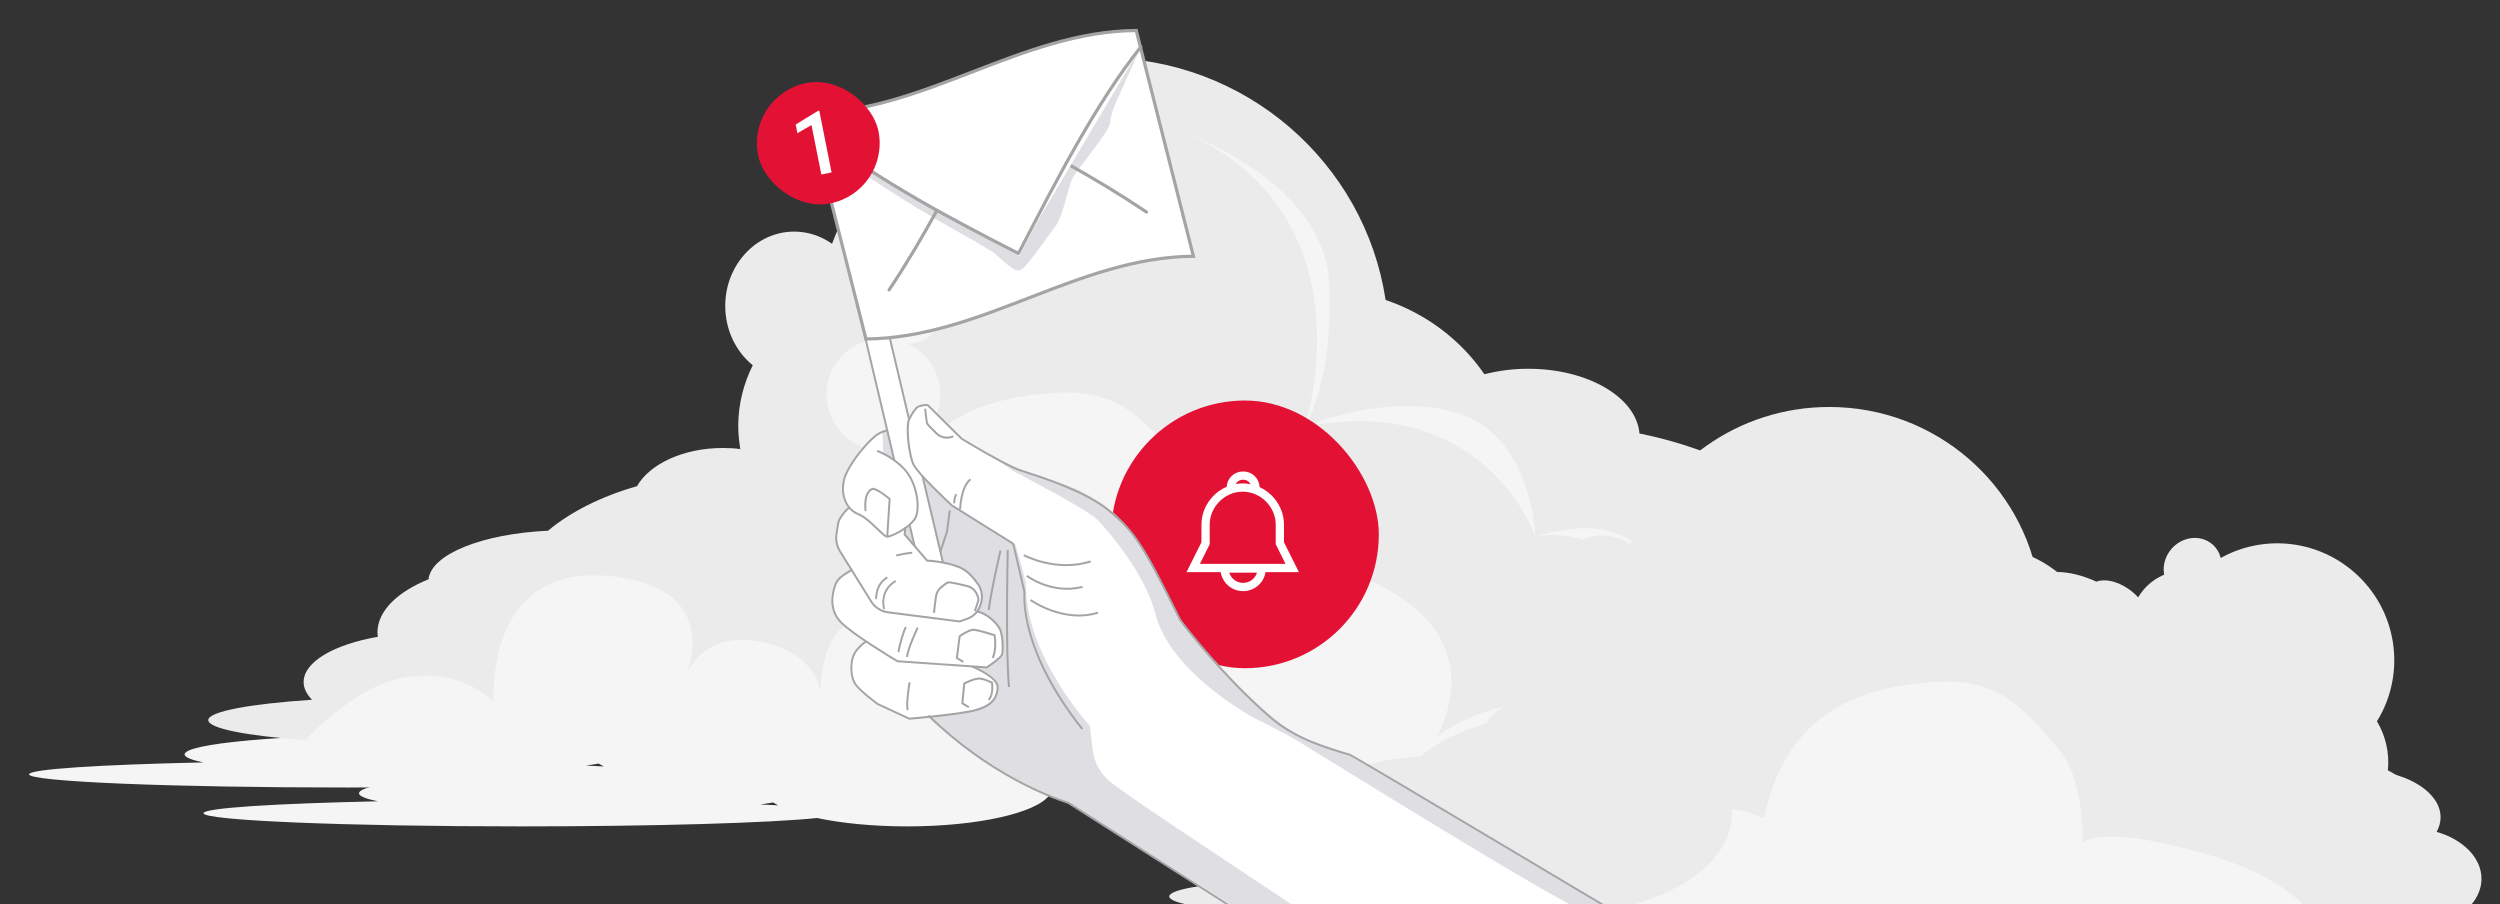 <svg width="774" height="280" viewBox="0 0 774 280" fill="none" xmlns="http://www.w3.org/2000/svg">
<rect x="0" y="0" width="774" height="280" fill="#333333" stroke="none"/>
<g clip-path="url(#clip0)">
<path d="M538.289 219.9C518.699 219.9 501.108 224.007 488.707 230.499C479.781 228.705 468.998 227.666 457.358 227.666C453.026 227.666 448.836 227.832 444.79 228.091C438.363 224.857 425.819 222.45 410.632 221.718C410.656 221.6 410.704 221.505 410.704 221.387C410.704 218.248 405.848 215.627 399.135 214.66C400.849 212.346 401.825 209.891 401.825 207.318C401.825 194.099 377.093 183.406 346.602 183.406C340.603 183.406 334.843 183.831 329.439 184.61C326.94 178.519 317.538 173.963 306.303 173.963C293.163 173.963 282.499 180.172 282.499 187.82C282.499 192.919 287.236 197.357 294.258 199.741C292.425 202.125 291.378 204.674 291.378 207.318C291.378 207.342 291.378 207.365 291.378 207.365C290.331 207.342 289.259 207.318 288.188 207.318C266.48 207.318 248.889 213.645 248.842 221.458C242.319 220.467 234.798 219.9 226.776 219.9C214.517 219.9 203.425 221.222 195.308 223.323C189.667 222.166 182.169 221.458 173.933 221.458C157.77 221.458 144.44 224.149 142.489 227.643C136.919 227.501 131.111 227.43 125.088 227.43C87.575 227.43 57.154 230.169 57.154 233.568C57.154 234.441 59.273 235.291 63.01 236.046C31.018 236.731 9 238.124 9 239.729C9 241.995 53.036 243.813 107.379 243.813C149.035 243.813 184.62 242.727 198.95 241.216C206.615 242.845 216.303 243.813 226.847 243.813C248.675 243.813 266.861 239.658 270.883 234.158C276.12 235.079 281.999 235.622 288.236 235.622C302.613 235.622 315.157 232.836 322.037 228.681C329.439 230.287 337.794 231.207 346.625 231.207C348.577 231.207 350.505 231.16 352.409 231.066C351.981 231.679 351.719 232.293 351.719 232.93C351.719 239.28 373.594 244.426 400.587 244.426C401.04 244.426 401.492 244.403 401.944 244.403C402.872 253.137 427.294 260.148 457.382 260.148C462.333 260.148 467.094 259.935 471.664 259.581C477.71 274.949 505.226 286.586 538.313 286.586C575.827 286.586 606.224 271.644 606.224 253.231C606.2 234.819 575.803 219.9 538.289 219.9ZM181.383 237.014C182.835 236.825 184.144 236.613 185.358 236.4C185.834 236.707 186.382 236.991 186.929 237.298C185.192 237.203 183.335 237.109 181.383 237.014Z" fill="#F5F5F5"/>
<path d="M592.289 231.937C572.699 231.937 555.108 236.044 542.707 242.536C533.781 240.742 522.998 239.703 511.358 239.703C507.026 239.703 502.836 239.868 498.79 240.128C492.363 236.894 479.819 234.486 464.632 233.754C464.656 233.636 464.704 233.542 464.704 233.424C464.704 230.284 459.848 227.664 453.135 226.696C454.849 224.383 455.825 221.928 455.825 219.355C455.825 206.136 431.093 195.442 400.602 195.442C394.603 195.442 388.843 195.867 383.439 196.646C380.94 190.556 371.538 186 360.303 186C347.163 186 336.499 192.208 336.499 199.857C336.499 204.955 341.236 209.393 348.258 211.777C346.425 214.162 345.378 216.711 345.378 219.355C345.378 219.378 345.378 219.402 345.378 219.402C344.331 219.378 343.259 219.355 342.188 219.355C320.48 219.355 302.889 225.681 302.842 233.495C296.319 232.503 288.798 231.937 280.776 231.937C268.517 231.937 257.425 233.259 249.308 235.36C243.667 234.203 236.169 233.495 227.933 233.495C211.77 233.495 198.44 236.186 196.489 239.679C190.919 239.538 185.111 239.467 179.088 239.467C141.575 239.467 111.154 242.205 111.154 245.604C111.154 246.478 113.272 247.328 117.01 248.083C85.018 248.768 63 250.16 63 251.766C63 254.032 107.036 255.849 161.379 255.849C203.035 255.849 238.62 254.763 252.95 253.253C260.615 254.881 270.303 255.849 280.847 255.849C302.675 255.849 320.861 251.695 324.883 246.195C330.12 247.115 335.999 247.658 342.236 247.658C356.613 247.658 369.157 244.873 376.037 240.718C383.439 242.323 391.794 243.244 400.625 243.244C402.577 243.244 404.505 243.197 406.409 243.102C405.981 243.716 405.719 244.33 405.719 244.967C405.719 251.317 427.594 256.463 454.587 256.463C455.04 256.463 455.492 256.439 455.944 256.439C456.872 265.174 481.294 272.184 511.382 272.184C516.333 272.184 521.094 271.972 525.664 271.618C531.71 286.985 559.226 298.623 592.313 298.623C629.827 298.623 660.224 283.68 660.224 265.268C660.2 246.856 629.803 231.937 592.289 231.937ZM235.383 249.051C236.835 248.862 238.144 248.65 239.358 248.437C239.834 248.744 240.382 249.027 240.929 249.334C239.192 249.24 237.335 249.145 235.383 249.051Z" fill="#F5F5F5"/>
<path d="M614.317 226.415C612.841 226.415 611.413 226.463 609.984 226.463C612.722 223.299 614.317 219.546 614.317 215.58C614.317 206.705 606.557 199.08 595.536 195.917C596.559 193.981 597.178 191.951 597.178 189.826C597.178 179.676 584.229 171.296 567.519 170.045C557.76 153.214 535.576 139.9 507.583 134.211C506.631 123.022 491.635 114.17 473.163 114.17C468.331 114.17 463.761 114.784 459.572 115.87C452.264 105.224 441.529 97.103 428.985 92.878C422.558 50.411 385.615 17.859 341.032 17.859C302.756 17.859 270.122 41.842 257.601 75.48C254.221 73.096 250.222 71.704 245.866 71.704C234.107 71.704 224.538 82.019 224.538 94.695C224.538 102.249 227.895 108.906 233.06 113.084C230.204 118.797 228.561 125.17 228.561 131.922C228.561 134.329 228.823 136.714 229.204 139.027C227.442 138.791 225.657 138.697 223.801 138.697C211.542 138.697 201.14 143.654 197.212 150.523C186.12 153.686 176.646 158.455 169.672 164.309C149.344 165.253 133.539 171.556 132.658 179.346C122.994 183.264 116.853 189.213 116.853 195.822C116.853 196.271 116.924 196.719 116.995 197.144C103.428 199.528 94.001 204.887 94.001 211.166C94.001 213.102 94.954 214.943 96.596 216.643C77.411 217.917 64.485 220.278 64.485 222.945C64.485 225.542 76.411 227.808 94.454 229.13C104.689 229.838 116.876 230.31 130.016 230.31C160.365 230.31 185.811 227.997 193.261 224.834C203.687 228.304 215.684 230.31 228.514 230.31C268.122 230.31 300.209 211.497 300.209 188.269C300.209 186.947 300.09 185.625 299.876 184.35C312.182 190.7 326.155 194.312 340.96 194.312C349.458 194.312 357.646 193.108 365.406 190.912C370.619 196.436 376.903 200.921 383.877 204.132C394.779 228.988 432.246 247.283 476.758 247.283C482.923 247.283 488.993 246.905 494.848 246.221C494.848 246.527 494.777 246.834 494.777 247.118C494.777 267.017 519.913 283.14 550.952 283.14C571.209 283.14 588.99 276.271 598.845 265.931C604.057 260.502 607.08 254.081 607.104 247.212C609.461 247.259 611.817 247.283 614.269 247.283C649.236 247.283 677.562 242.609 677.562 236.873C677.609 231.113 649.284 226.415 614.317 226.415Z" fill="#EBEBEB"/>
<path d="M598.892 265.931C589.038 276.271 571.257 283.14 551 283.14C519.961 283.14 494.824 267.017 494.824 247.118C494.824 246.811 494.896 246.504 494.896 246.221C489.04 246.905 482.97 247.283 476.805 247.283C432.293 247.283 394.827 228.965 383.925 204.132C376.951 200.921 370.667 196.436 365.454 190.912C357.694 193.108 349.506 194.312 341.008 194.312C326.202 194.312 312.23 190.676 299.923 184.35C300.161 185.625 300.257 186.947 300.257 188.269C300.257 211.497 268.146 230.31 228.561 230.31C215.731 230.31 203.734 228.304 193.309 224.834C185.834 227.997 160.413 230.31 130.063 230.31C116.924 230.31 104.737 229.862 94.501 229.13C101.428 222.025 113.187 211.803 124.922 209.797C143.346 206.634 152.867 217.351 152.867 217.351C152.867 217.351 149.677 175.144 187.762 178.283C219.683 180.927 215.065 201.7 212.732 208.333C214.708 204.132 220.992 195.161 237.249 199.033C248.723 201.795 252.745 208.499 254.078 214.022C254.316 205.029 256.697 191.88 268.36 191.479C272.478 191.337 275.668 191.786 278.143 192.494C273.835 186.026 270.407 175.427 274.716 159.375C282.928 128.57 307.088 122.904 326.726 121.606C346.411 120.355 354.028 129.797 364.811 142.379C370.976 149.579 372.285 161.948 372.285 171.202C376.927 168.605 387.757 168.322 411.156 175.12C466.832 191.243 445.385 226.958 444.814 227.95C445.909 227.124 468.95 210.009 497.467 221.08C522.865 230.924 521.841 249.856 519.865 255.403C522.984 252.24 532.862 246.15 550.786 255.073C571.995 265.577 557.832 277.545 554.142 280.307C559.45 276.884 588.776 258.377 598.892 265.931Z" fill="#F5F5F5"/>
<path d="M403.92 132.087C403.92 132.087 430.579 120.756 452.478 128.31C474.377 135.864 475.329 166.079 475.329 166.079C475.329 166.079 460.071 121.228 403.92 132.087Z" fill="#F5F5F5"/>
<path d="M514.343 204.32C514.343 204.32 524.769 151.538 475.306 166.079C475.306 166.079 507.916 158.502 514.343 204.32Z" fill="#F5F5F5"/>
<path d="M368.691 41.937C368.691 41.937 410.108 57.044 411.537 87.732C412.965 118.419 403.92 132.111 403.92 132.111C403.92 132.111 424.866 68.375 368.691 41.937Z" fill="#F5F5F5"/>
<path d="M273.502 139.641C283.23 139.641 291.116 131.82 291.116 122.173C291.116 112.525 283.23 104.704 273.502 104.704C263.774 104.704 255.887 112.525 255.887 122.173C255.887 131.82 263.774 139.641 273.502 139.641Z" fill="#F5F5F5"/>
<path d="M281.357 106.357C286.747 106.357 291.116 102.024 291.116 96.678C291.116 91.333 286.747 87 281.357 87C275.967 87 271.598 91.333 271.598 96.678C271.598 102.024 275.967 106.357 281.357 106.357Z" fill="#F5F5F5"/>
<path d="M768.268 280.09C767.178 280.09 766.123 280.125 765.067 280.125C767.09 277.788 768.268 275.014 768.268 272.084C768.268 265.527 762.535 259.893 754.391 257.556C755.148 256.126 755.605 254.626 755.605 253.056C755.605 245.557 746.037 239.365 733.69 238.441C726.479 226.006 710.087 216.169 689.403 211.966C688.7 203.699 677.619 197.159 663.971 197.159C660.4 197.159 657.023 197.612 653.928 198.414C648.528 190.549 640.596 184.549 631.327 181.427C626.578 150.051 599.282 126 566.339 126C538.057 126 513.944 143.72 504.693 168.573C502.195 166.812 499.24 165.783 496.022 165.783C487.333 165.783 480.263 173.404 480.263 182.77C480.263 188.351 482.743 193.269 486.559 196.356C484.449 200.577 483.235 205.286 483.235 210.274C483.235 212.053 483.428 213.815 483.71 215.524C482.408 215.349 481.089 215.28 479.717 215.28C470.66 215.28 462.973 218.942 460.071 224.017C451.875 226.355 444.875 229.878 439.722 234.203C424.702 234.901 413.023 239.557 412.372 245.313C405.232 248.208 400.694 252.603 400.694 257.486C400.694 257.818 400.747 258.149 400.799 258.463C390.774 260.225 383.809 264.184 383.809 268.823C383.809 270.253 384.513 271.613 385.726 272.869C371.55 273.811 362 275.555 362 277.526C362 279.444 370.812 281.119 384.143 282.095C391.706 282.619 400.711 282.967 410.42 282.967C432.845 282.967 451.647 281.258 457.152 278.921C464.855 281.485 473.72 282.967 483.2 282.967C512.466 282.967 536.175 269.067 536.175 251.905C536.175 250.929 536.087 249.952 535.929 249.01C545.022 253.702 555.346 256.37 566.286 256.37C572.565 256.37 578.615 255.481 584.349 253.859C588.201 257.94 592.844 261.254 597.998 263.626C606.053 281.991 633.737 295.507 666.626 295.507C671.182 295.507 675.667 295.228 679.993 294.723C679.993 294.949 679.941 295.176 679.941 295.385C679.941 310.088 698.514 322 721.449 322C736.416 322 749.555 316.925 756.836 309.286C760.688 305.274 762.921 300.53 762.939 295.455C764.68 295.49 766.422 295.507 768.233 295.507C794.07 295.507 815 292.054 815 287.816C815.035 283.56 794.105 280.09 768.268 280.09Z" fill="#EBEBEB"/>
<path d="M757.887 313.521C757.431 313.132 756.977 312.77 756.536 312.394C758.218 312.136 759.702 311.393 760.75 310.165C763.095 307.416 762.712 303.009 760.142 299.124C760.969 298.794 761.697 298.329 762.258 297.671C764.94 294.527 763.153 288.518 758.32 283.726C759.751 275.941 756.414 265.97 749.267 256.829C751.929 253.113 749.634 246.418 743.926 241.549C742.433 240.276 740.858 239.261 739.277 238.493C739.832 233.27 738.66 227.925 735.9 223.31C745.134 208.462 742.319 188.642 728.542 176.891C716.715 166.803 700.294 165.63 687.538 172.749C687.124 171.119 686.256 169.634 684.91 168.486C681.276 165.386 675.594 166.059 672.245 169.986C670.249 172.325 669.528 175.272 670.02 177.927C667.628 178.944 665.436 180.485 663.653 182.576C663.017 183.322 662.468 184.13 661.974 184.947C661.492 184.409 660.965 183.909 660.392 183.42C656.604 180.189 652.08 178.983 649.051 180.075C644.788 178.131 640.601 177.111 636.899 177.086C630.368 172.021 623.819 169.807 621.489 171.988C617.467 170.654 613.998 170.878 612.251 172.925C612.133 173.064 612.036 173.222 611.946 173.372C607.124 170.535 602.795 169.71 601.136 171.655C600.625 172.254 600.433 173.076 600.491 174.035C594.226 169.373 589.608 166.697 588.904 167.524C588.218 168.328 591.304 172.173 596.53 177.338C599.506 180.255 603.147 183.614 607.207 187.077C616.585 195.076 625.059 201.067 628.197 202.051C630.502 205.874 633.679 209.657 637.643 213.039C649.883 223.479 664.768 226.109 670.905 218.914C671.254 218.505 671.567 218.064 671.837 217.612C673.962 222.823 677.326 227.624 681.901 231.527C684.527 233.767 687.375 235.552 690.353 236.917C690.504 240.002 691.261 243.048 692.568 245.88C689.369 256.453 696.113 271.995 709.868 283.727C711.773 285.352 713.748 286.835 715.738 288.166C715.657 288.261 715.554 288.338 715.479 288.425C710.222 294.589 713.729 306.208 723.321 314.39C729.58 319.729 736.889 322.288 742.666 321.683C745.711 321.375 748.342 320.183 750.164 318.062C750.88 318.697 751.602 319.326 752.359 319.972C763.164 329.188 773.152 335.207 774.667 333.43C776.204 331.659 768.692 322.737 757.887 313.521Z" fill="#EBEBEB"/>
<path d="M871.391 355.437C861.536 365.776 843.755 372.645 823.499 372.645C792.459 372.645 767.323 356.523 767.323 336.623C767.323 336.316 767.395 336.009 767.395 335.726C761.539 336.41 755.469 336.788 749.304 336.788C704.792 336.788 667.326 318.47 656.424 293.637C649.449 290.427 643.165 285.941 637.952 280.418C630.193 282.613 622.004 283.817 613.506 283.817C598.701 283.817 584.728 280.182 572.422 273.855C572.66 275.13 572.755 276.452 572.755 277.774C572.755 301.002 540.645 319.816 501.06 319.816C488.23 319.816 476.233 317.809 465.807 314.339C458.333 317.502 432.911 319.816 402.562 319.816C389.423 319.816 377.235 319.367 367 318.635C373.927 311.53 385.686 301.309 397.421 299.302C415.844 296.139 425.366 306.856 425.366 306.856C425.366 306.856 422.176 264.649 460.261 267.789C492.181 270.432 487.563 291.206 485.231 297.839C487.206 293.637 493.49 284.667 509.748 288.538C521.221 291.3 525.244 298.004 526.577 303.528C526.815 294.534 529.195 281.386 540.859 280.984C544.977 280.843 548.167 281.291 550.642 281.999C546.334 275.531 542.906 264.932 547.214 248.88C555.427 218.075 579.587 212.41 599.225 211.111C618.91 209.86 626.527 219.303 637.31 231.884C643.475 239.084 644.784 251.454 644.784 260.707C649.426 258.11 660.256 257.827 683.655 264.625C739.33 280.748 717.884 316.464 717.312 317.455C718.407 316.629 741.449 299.515 769.965 310.586C795.363 320.429 794.34 339.361 792.364 344.909C795.482 341.745 805.361 335.655 823.285 344.578C844.493 355.083 830.33 367.051 826.641 369.813C831.949 366.39 861.275 347.883 871.391 355.437Z" fill="#F5F5F5"/>
<rect x="344" y="124" width="82.879" height="82.879" rx="41.44" fill="#E31235"/>
<g clip-path="url(#clip1)">
<path d="M384.744 150.945C378.483 150.945 373.244 156.183 373.244 162.445V168.195L369.41 175.861H400.077L396.244 168.195V162.445C396.244 156.183 391.005 150.945 384.744 150.945Z" stroke="white" stroke-width="2.556" stroke-miterlimit="6"/>
<path d="M381.038 151.072C381.038 148.9 382.699 147.239 384.871 147.239C387.043 147.239 388.704 148.9 388.704 151.072M390.621 175.989C390.621 179.183 388.065 181.739 384.871 181.739C381.677 181.739 379.121 179.183 379.121 175.989H390.621Z" stroke="white" stroke-width="2.556" stroke-miterlimit="6" stroke-linecap="round"/>
</g>
<path d="M264.045 202.566C263.6 203.813 262.955 208.211 264.166 211.084C265.389 213.953 271.992 218.474 273.168 218.725C274.345 218.976 280.803 222.441 280.803 222.441L287.515 221.587C308.132 241.597 328.702 247.894 330.652 248.521C330.761 248.554 330.866 248.615 330.959 248.681L395.356 289.658L495.5 280C489.911 278.027 402.73 229.901 393.21 221.696C378.185 208.757 366.142 192.755 365.227 191.531C365.193 191.472 365.163 191.427 365.128 191.368C353.286 167.45 350.881 163.954 342.943 157.485C335.005 151.016 319.776 146.583 315.308 145.062C311.075 143.614 298.858 136.246 297.616 135.485C297.544 135.44 297.485 135.39 297.426 135.341L287.117 125.154C286.655 124.711 284.076 125.282 283.64 125.756C282.622 126.879 281.9 128.012 281.215 129.454C280.98 129.941 280.855 130.783 280.804 131.838L272.776 133.484C272.776 133.484 266.95 137.477 263.629 143.013C260.309 148.548 260.892 152.745 261.18 154.172C261.46 155.616 262.521 156.776 262.521 156.776L260.026 160.274L258.788 166.335L259.447 169.469L263.607 176.154L259.395 179.813C259.395 179.813 257.537 182.656 257.632 184.809C257.73 186.974 258.433 190.233 259.03 191.343C259.639 192.449 267.893 198.585 267.893 198.585C267.893 198.585 264.477 201.323 264.045 202.566Z" fill="white"/>
<path d="M330.761 248.438C334.103 250.825 390.186 285.444 395.643 289.579L407.582 285.447C402.355 281.093 347.532 245.968 342.672 241.108C340.251 238.682 338.706 235.533 338.299 232.13L337.4 224.68C337.4 224.68 317.215 202.782 317.657 180.679C316.632 176.061 314.326 168.454 314.326 168.454L294.515 156.456L285.84 147.453L291.83 174.208C291.83 174.208 297.983 175.147 300.28 177.574C302.576 180.001 304.055 182.122 304 184.481C304 184.481 304.219 187.626 302.336 189.301C304.346 189.628 307.154 191.444 307.154 191.444L309.293 194.219C309.293 194.219 310.91 197.176 310.469 199.667C310.029 202.159 311.777 202.577 307.158 205.198C305.922 206.648 305.308 206.567 305.308 206.567L300.946 206.171L304.934 208.013C304.934 208.013 307.831 209.644 308.197 210.693C308.564 211.743 309.801 212.772 308.518 214.967C307.247 217.158 305.14 218.629 305.14 218.629L299.636 220.394L287.909 221.819C287.909 221.819 299.389 232.47 304.884 235.555C308.896 238.943 323.017 246.496 330.761 248.438Z" fill="#DFDEE2"/>
<path d="M339.813 160.958C342.996 164.242 354.483 177.46 357.734 190.094C360.973 202.733 374.078 213.793 386.347 221.178C389.032 222.799 395.427 225.658 401.061 228.977C406.043 231.905 485.406 281.443 491.123 282.281C491.211 282.293 497 280.5 497 280.5C494.056 279.655 421.022 233.63 411.399 231.229C409.507 230.762 404.879 229.408 399.68 226.176C393.263 222.175 386.049 215.088 379.445 208.153C374.957 203.443 368.414 196.403 365.376 191.612C361.994 184.599 359.963 181.056 359.963 181.056C359.963 181.056 352.373 162.903 340.362 155.416C332.667 150.47 330.218 150.364 324.007 148.03C321.583 147.117 317.356 145.875 314.447 144.612C309.888 142.617 306.763 140.573 305.132 139.737C303.741 139.027 313.976 145.98 313.976 145.98C313.976 145.98 336.619 157.677 339.813 160.958Z" fill="#DFDEE2"/>
<path d="M275.932 132.386L273.163 133.638L273.445 140.278L278.023 143.372L278.905 138.389L275.932 132.386Z" fill="#DFDEE2"/>
<path d="M280.297 163.38L280.041 165.163L282.698 168.626L281.911 162.177L280.297 163.38Z" fill="#DFDEE2"/>
<path d="M260.457 73.145L284.933 176.543L292.107 174.866L267.453 70.719L260.457 73.145Z" fill="white"/>
<path d="M292.482 175.101L284.707 176.93L260.095 72.948L267.676 70.319L267.752 70.656L292.482 175.101ZM285.166 176.169L291.734 174.633L267.23 71.117L260.817 73.341L285.166 176.169Z" fill="#A4A4A4"/>
<path d="M283.932 178.42L282.475 168.391L287.033 173.578L292.769 174.491L293.788 175.735L291.594 177.812L283.932 178.42Z" fill="white"/>
<path d="M274.503 142.53L275.537 141.737C275.537 141.737 280.455 144.568 281.398 146.873C282.34 149.178 284.864 154.742 284.127 157.629C283.39 160.516 283.368 162.134 279.178 164.314C278.055 161.931 278.018 156.821 278.018 156.821L273.645 143.429L274.503 142.53Z" fill="white"/>
<path d="M394.968 289.87L330.693 248.914C330.621 248.868 330.55 248.823 330.47 248.795L330.344 248.754C324.987 247.034 306.038 240.023 287.219 221.755L287.65 221.312C306.367 239.489 325.208 246.467 330.531 248.171L330.657 248.211C330.8 248.26 330.934 248.326 331.061 248.408L395.319 289.356L394.968 289.87Z" fill="#A4A4A4"/>
<path d="M286.891 148.771L307.788 141.533C303.209 139.013 298.453 136.148 297.703 135.68C297.632 135.634 297.573 135.585 297.513 135.535L287.186 125.338C286.724 124.895 284.144 125.467 283.708 125.94C282.69 127.064 281.967 128.197 281.283 129.639C280.27 131.741 281.182 140.646 282.662 143.65C283.208 144.736 284.928 146.705 286.891 148.771Z" fill="white"/>
<path d="M503.317 284.596C502.24 284.226 419.225 234.379 417.687 233.93C411.01 231.981 400.914 229.028 393.239 222.421C378.336 209.571 366.506 193.935 365.211 192.183C365.16 192.116 365.121 192.045 365.083 191.975C353.457 168.49 350.975 164.697 342.984 158.185C336.029 152.52 323.501 148.433 317.486 146.465C316.681 146.197 315.99 145.974 315.453 145.795C311.194 144.34 299.066 137.004 297.702 136.173C297.614 136.119 297.538 136.061 297.457 135.991L287.141 125.772C286.828 125.516 284.475 125.966 284.114 126.371C283.167 127.413 282.458 128.499 281.739 129.995C280.793 131.962 281.693 140.815 283.131 143.737C284.504 146.513 293.754 155.195 294.804 156.163C294.846 156.204 294.884 156.233 294.934 156.258L313.445 167.817C313.769 168.027 314.008 168.351 314.097 168.727L317.443 183.11C317.483 183.264 317.493 183.414 317.475 183.561C317.319 185.352 316.505 201.805 335.324 225.519L334.847 225.908C315.878 202.008 316.709 185.325 316.869 183.504C316.88 183.416 316.866 183.337 316.848 183.245L313.503 168.862C313.454 168.641 313.317 168.45 313.124 168.335L294.6 156.78C294.524 156.722 294.453 156.677 294.372 156.606C293.315 155.613 283.988 146.873 282.564 143.989C280.997 140.818 280.125 131.885 281.163 129.704C281.906 128.158 282.652 127.017 283.64 125.932C284.034 125.502 285.529 125.111 286.509 125.08C287.017 125.058 287.352 125.138 287.555 125.32L297.871 135.539C297.914 135.581 297.952 135.61 298.007 135.647C299.371 136.478 311.444 143.777 315.64 145.212C316.177 145.391 316.856 145.618 317.656 145.873C323.717 147.854 336.32 151.957 343.361 157.704C351.448 164.295 353.951 168.109 365.629 191.702C365.642 191.739 365.672 191.785 365.698 191.818C366.988 193.558 378.784 209.136 393.632 221.949C401.193 228.469 411.214 231.406 417.841 233.331C419.395 233.788 502.41 283.634 503.5 284L503.317 284.596Z" fill="#A4A4A4"/>
<path d="M294.781 135.553C293.015 136.164 290.998 135.699 289.665 134.354L287.297 131.965C286.891 131.559 286.633 131.018 286.574 130.45L286.118 126.587L286.734 126.514L287.19 130.377C287.242 130.807 287.44 131.215 287.741 131.517L290.108 133.906C291.357 135.169 293.272 135.543 294.883 134.845L295.015 134.785L295.27 135.356L295.138 135.416C295.018 135.471 294.893 135.514 294.781 135.553Z" fill="#A4A4A4"/>
<path d="M297.563 157.672L296.941 157.649C296.953 157.364 297.155 150.707 300.252 148.15L300.643 148.631C297.76 151.002 297.566 157.601 297.563 157.672Z" fill="#A4A4A4"/>
<path d="M295.73 155.815L295.114 155.846C295.109 155.791 295.044 154.328 295.755 152.849L296.31 153.12C295.664 154.464 295.726 155.802 295.73 155.815Z" fill="#A4A4A4"/>
<path d="M337.77 174.108C326.908 177.573 316.934 172.208 316.833 172.159L317.13 171.607C317.231 171.656 326.982 176.901 337.577 173.514L337.77 174.108Z" fill="#A4A4A4"/>
<path d="M335.225 181.996C325.541 184.463 317.792 178.585 317.716 178.527L318.088 178.033C318.164 178.091 325.681 183.784 335.057 181.395L335.225 181.996Z" fill="#A4A4A4"/>
<path d="M340.061 189.96C329.276 193.397 318.974 186.086 318.877 186.007L319.232 185.505C319.33 185.584 329.387 192.713 339.868 189.367L340.061 189.96Z" fill="#A4A4A4"/>
<path d="M275.762 166.228C275.301 166.387 274.94 166.47 274.719 166.476C274.039 166.487 273.121 165.614 271.398 163.954C269.675 162.294 267.529 160.221 265.603 159.458C261.865 157.977 259.958 153.592 260.935 148.798C261.901 144.092 268.947 135.349 272.499 133.657C273.037 133.401 273.705 133.156 274.494 132.939L274.661 133.539C273.897 133.748 273.267 133.98 272.766 134.223C269.392 135.825 262.457 144.446 261.538 148.926C260.611 153.422 262.375 157.52 265.82 158.878C267.859 159.686 270.047 161.801 271.813 163.503C273.01 164.658 274.251 165.854 274.693 165.841C275.931 165.833 282.5 162.677 283.442 159.422C284.464 155.916 283.254 149.371 279.889 145.603C276.388 141.686 271.482 139.894 271.436 139.882L271.635 139.295C271.84 139.364 276.747 141.155 280.345 145.193C283.897 149.176 285.114 155.859 284.025 159.613C283.187 162.607 278.164 165.397 275.762 166.228Z" fill="#A4A4A4"/>
<path d="M275.001 166.178L274.388 166.139L275.111 154.626C274.52 154.13 271.83 151.895 270.275 151.635C267.52 152.686 268.291 158.135 268.301 158.201L267.689 158.287C267.656 158.032 266.812 152.175 270.133 151.026L270.207 151L270.278 151.003C272.179 151.256 275.483 154.133 275.626 154.265L275.745 154.364L275.001 166.178Z" fill="#A4A4A4"/>
<path d="M312.695 212.659L312.075 212.72C310.987 200.93 311.68 170.56 311.688 170.263L312.309 170.286C312.297 170.57 311.607 200.911 312.695 212.659Z" fill="#A4A4A4"/>
<path d="M306.422 188.882L305.808 188.801C306.61 182.429 309.424 170.514 309.451 170.392L310.058 170.532C310.031 170.654 307.22 182.54 306.422 188.882Z" fill="#A4A4A4"/>
<path d="M282.416 171.453C281.401 171.468 278.267 172.061 277.569 172.303L277.363 171.714C278.112 171.455 281.337 170.843 282.411 170.837L282.416 171.453Z" fill="#A4A4A4"/>
<path d="M274.037 188.478L273.448 188.668C273.426 188.606 271.682 182.887 277.146 179.595L277.471 180.127C272.42 183.164 273.963 188.266 274.037 188.478Z" fill="#A4A4A4"/>
<path d="M271.366 185.587L270.852 185.232C270.917 185.139 270.957 184.775 271.006 184.435C271.177 183.044 271.487 180.455 274.532 178.462L274.87 178.991C272.065 180.83 271.783 183.143 271.621 184.517C271.558 185.016 271.513 185.368 271.366 185.587Z" fill="#A4A4A4"/>
<path d="M302.119 189.275L301.523 189.088C301.531 189.071 301.949 187.748 302.529 186.089C302.72 185.518 302.528 184.686 301.936 183.671C301.379 182.714 300.462 182.007 299.393 181.745C294.411 180.51 293.686 180.592 293.586 180.627C293.449 180.674 292.973 180.909 291.514 182.129C290.747 182.773 290.247 183.661 290.104 184.651C289.705 187.468 289.483 189.312 289.489 189.731L288.863 189.737C288.854 189.151 289.195 186.607 289.485 184.557C289.647 183.42 290.219 182.381 291.105 181.639C292.803 180.224 293.227 180.078 293.364 180.03C293.538 179.97 294.074 179.784 299.526 181.124C300.749 181.43 301.826 182.236 302.461 183.335C303.143 184.53 303.363 185.52 303.095 186.272C302.537 187.952 302.114 189.262 302.119 189.275Z" fill="#A4A4A4"/>
<path d="M299.561 191.863L297.096 192.716L274.948 189.895C272.657 189.608 270.639 188.302 269.424 186.339L259.828 170.877C258.776 169.181 258.365 167.165 258.681 165.191L259.179 162.061C259.422 160.519 260.721 158.963 261.499 158.035C261.638 157.875 261.757 157.735 261.843 157.622L261.904 157.558L262.779 156.905L263.149 157.408L262.308 158.035C262.222 158.149 262.116 158.284 261.985 158.428C261.247 159.313 260.019 160.79 259.798 162.156L259.287 165.29C259.003 167.112 259.378 168.987 260.357 170.554L269.948 186.004C271.069 187.817 272.919 188.999 275.021 189.267L297.028 192.081L299.356 191.276C301.161 190.651 302.541 189.248 303.151 187.439L303.354 186.822C303.988 184.921 303.705 182.791 302.595 181.128C301.348 179.275 299.333 176.86 296.794 175.861C292.144 174.049 287.065 173.887 287.023 173.887L286.881 173.88L286.788 173.772L279.757 165.58L279.968 163.265L280.586 163.317L280.409 165.369L287.18 173.258C288.044 173.295 292.708 173.588 297.019 175.264C299.713 176.309 301.821 178.831 303.111 180.768C304.332 182.588 304.643 184.919 303.949 187.009L303.746 187.626C303.056 189.645 301.54 191.179 299.561 191.863Z" fill="#A4A4A4"/>
<path d="M305.568 206.952L277.788 205.022L277.721 204.99C277.161 204.664 264.061 196.885 260.13 192.86C256.136 188.773 257.368 183.467 258.456 180.664C259.171 178.832 260.949 177.769 262.239 176.986C262.818 176.645 263.297 176.339 263.482 176.107L263.976 176.483C263.726 176.808 263.209 177.127 262.564 177.518C261.34 178.25 259.67 179.263 259.027 180.901C257.987 183.561 256.813 188.595 260.566 192.429C264.302 196.254 276.952 203.825 277.971 204.426L305.391 206.326C306.581 205.536 309.463 203.515 309.875 202.657C310.385 201.598 310.095 196.369 309.279 194.871C308.502 193.443 305.794 190.285 302.391 189.611L302.511 188.995C306.136 189.704 309.009 193.057 309.829 194.568C310.748 196.241 311.021 201.7 310.43 202.928C309.856 204.122 306.08 206.621 305.646 206.897L305.568 206.952Z" fill="#A4A4A4"/>
<path d="M307.615 203.839L307.06 203.569C308.144 201.314 307.772 197.768 307.654 196.91C306.79 196.634 303.128 195.503 301.694 195.312C300.464 195.148 298.269 196.539 297.389 197.18L296.586 203.56L298.411 204.668L298.093 205.198L295.915 203.876L296.808 196.834L296.907 196.758C297.026 196.66 299.973 194.462 301.767 194.683C303.461 194.897 307.845 196.297 308.022 196.363L308.211 196.424L308.234 196.612C308.271 196.796 308.926 201.114 307.615 203.839Z" fill="#A4A4A4"/>
<path d="M299.79 219.23L297.612 217.907L298.246 211.403L298.387 211.326C298.528 211.249 301.787 209.546 303.544 209.78C305.268 209.997 307.192 211.071 307.276 211.112L307.415 211.19L307.443 211.349C307.458 211.512 307.947 215.355 306.276 216.929L305.852 216.473C307.124 215.276 306.923 212.301 306.854 211.581C306.378 211.339 304.826 210.571 303.483 210.405C302.106 210.221 299.492 211.491 298.837 211.816L298.283 217.591L300.125 218.707L299.79 219.23Z" fill="#A4A4A4"/>
<path d="M303.334 219.798C302.985 219.919 302.619 220.031 302.225 220.14C297.34 221.507 282.189 222.78 281.547 222.82L281.463 222.82L271.498 218.189C271.27 218.015 265.877 214.003 264.5 211.899C263.089 209.736 262.706 204.959 264.34 202.079C265.254 200.458 266.787 199.17 267.915 198.359L268.273 198.866C267.199 199.63 265.732 200.868 264.867 202.387C263.355 205.057 263.709 209.591 265 211.571C266.261 213.506 271.41 217.377 271.82 217.67L281.55 222.187C282.784 222.083 297.384 220.833 302.027 219.535C306.77 218.202 307.879 216.178 308.339 214.377L308.371 214.268C308.757 212.774 309.242 210.922 303.391 207.841C302.571 207.409 301.734 207.011 300.898 206.656L301.143 206.08C301.996 206.444 302.85 206.85 303.675 207.294C309.967 210.601 309.384 212.809 308.97 214.425L308.939 214.534C308.535 216.259 307.482 218.363 303.334 219.798Z" fill="#A4A4A4"/>
<path d="M281.132 203.414L280.514 203.362C280.767 200.611 283.709 194.449 283.838 194.18L284.393 194.451C284.373 194.514 281.366 200.768 281.132 203.414Z" fill="#A4A4A4"/>
<path d="M278.466 201.948L277.851 201.866C278.12 199.798 279.571 194.923 280.211 193.959L280.725 194.314C280.13 195.206 278.715 199.984 278.466 201.948Z" fill="#A4A4A4"/>
<path d="M281.323 219.755L280.738 219.957C280.119 218.182 281.266 211.483 281.304 211.19L281.914 211.301C281.601 213.202 280.856 218.417 281.323 219.755Z" fill="#A4A4A4"/>
<path d="M291.402 170.963L290.815 170.76L292.911 164.458L293.741 157.964L294.355 158.046L293.502 164.632L291.402 170.963Z" fill="#A4A4A4"/>
<path d="M369.478 79.328C333.6 79.663 303.968 104.618 268.103 104.95C262.207 81.654 256.295 58.351 250.399 35.055C286.282 34.732 315.91 9.765 351.775 9.434C357.683 32.725 363.583 56.032 369.478 79.328Z" fill="white" stroke="#A4A4A4" stroke-width="0.999" stroke-miterlimit="10"/>
<path d="M253.215 41.331C274.988 57.823 295.308 68.545 315.619 79.283C327.385 56.447 339.152 33.612 352.377 16.517C352.346 16.387 346.859 28.601 346.538 29.442C346.164 30.133 343.68 35.343 343.689 38.048C343.627 40.512 333.16 52.863 332.079 55.09C330.949 57.095 329.146 66.617 327.054 69.628C324.949 72.602 319.578 79.864 318.63 80.95C317.678 82.023 316.28 84.542 314.083 83.408C311.89 82.286 308.086 78.508 308.086 78.508C305.94 77.201 303.794 75.895 301.644 74.576C286.974 66.475 272.138 57.658 256.577 46.006C255.451 44.459 254.333 42.895 253.215 41.331Z" fill="#DFDEE2"/>
<path d="M354.953 65.645C346.502 59.977 338.237 55.044 330.079 50.494L354.953 65.645Z" fill="white"/>
<path d="M354.953 65.645C346.502 59.977 338.237 55.044 330.079 50.494" stroke="#A4A4A4" stroke-width="0.999" stroke-miterlimit="10" stroke-linecap="round" stroke-linejoin="round"/>
<path d="M275.271 89.738C280.371 82.153 285.273 73.837 290.093 65.129L275.271 89.738Z" fill="white"/>
<path d="M275.271 89.738C280.371 82.153 285.273 73.837 290.093 65.129" stroke="#A4A4A4" stroke-width="0.999" stroke-miterlimit="10" stroke-linecap="round" stroke-linejoin="round"/>
<path d="M251.637 40.286C273.878 57.127 294.561 67.79 315.228 78.446L251.637 40.286Z" fill="white"/>
<path d="M251.637 40.286C273.878 57.127 294.561 67.79 315.228 78.446" stroke="#A4A4A4" stroke-width="0.999" stroke-miterlimit="10" stroke-linecap="round" stroke-linejoin="round"/>
<path d="M353.192 14.543C339.55 31.676 327.478 54.985 315.397 78.311L353.192 14.543Z" fill="white"/>
<path d="M353.192 14.543C339.55 31.676 327.478 54.985 315.397 78.311" stroke="#A4A4A4" stroke-width="0.999" stroke-miterlimit="10" stroke-linecap="round" stroke-linejoin="round"/>
<rect x="231" y="29.417" width="38" height="38" rx="19" transform="rotate(-11.255 231 29.417)" fill="#E31235"/>
<path d="M257.455 53.394L254.284 54.025L251.236 38.709L246.877 41.238L246.342 38.552L253.24 34.333L253.646 34.252L257.455 53.394Z" fill="white"/>
</g>
<defs>
<clipPath id="clip0">
<rect width="774" height="280" rx="8" fill="white"/>
</clipPath>
<clipPath id="clip1">
<rect width="35.267" height="37.311" fill="white" transform="translate(367.111 145.833)"/>
</clipPath>
</defs>
</svg>

